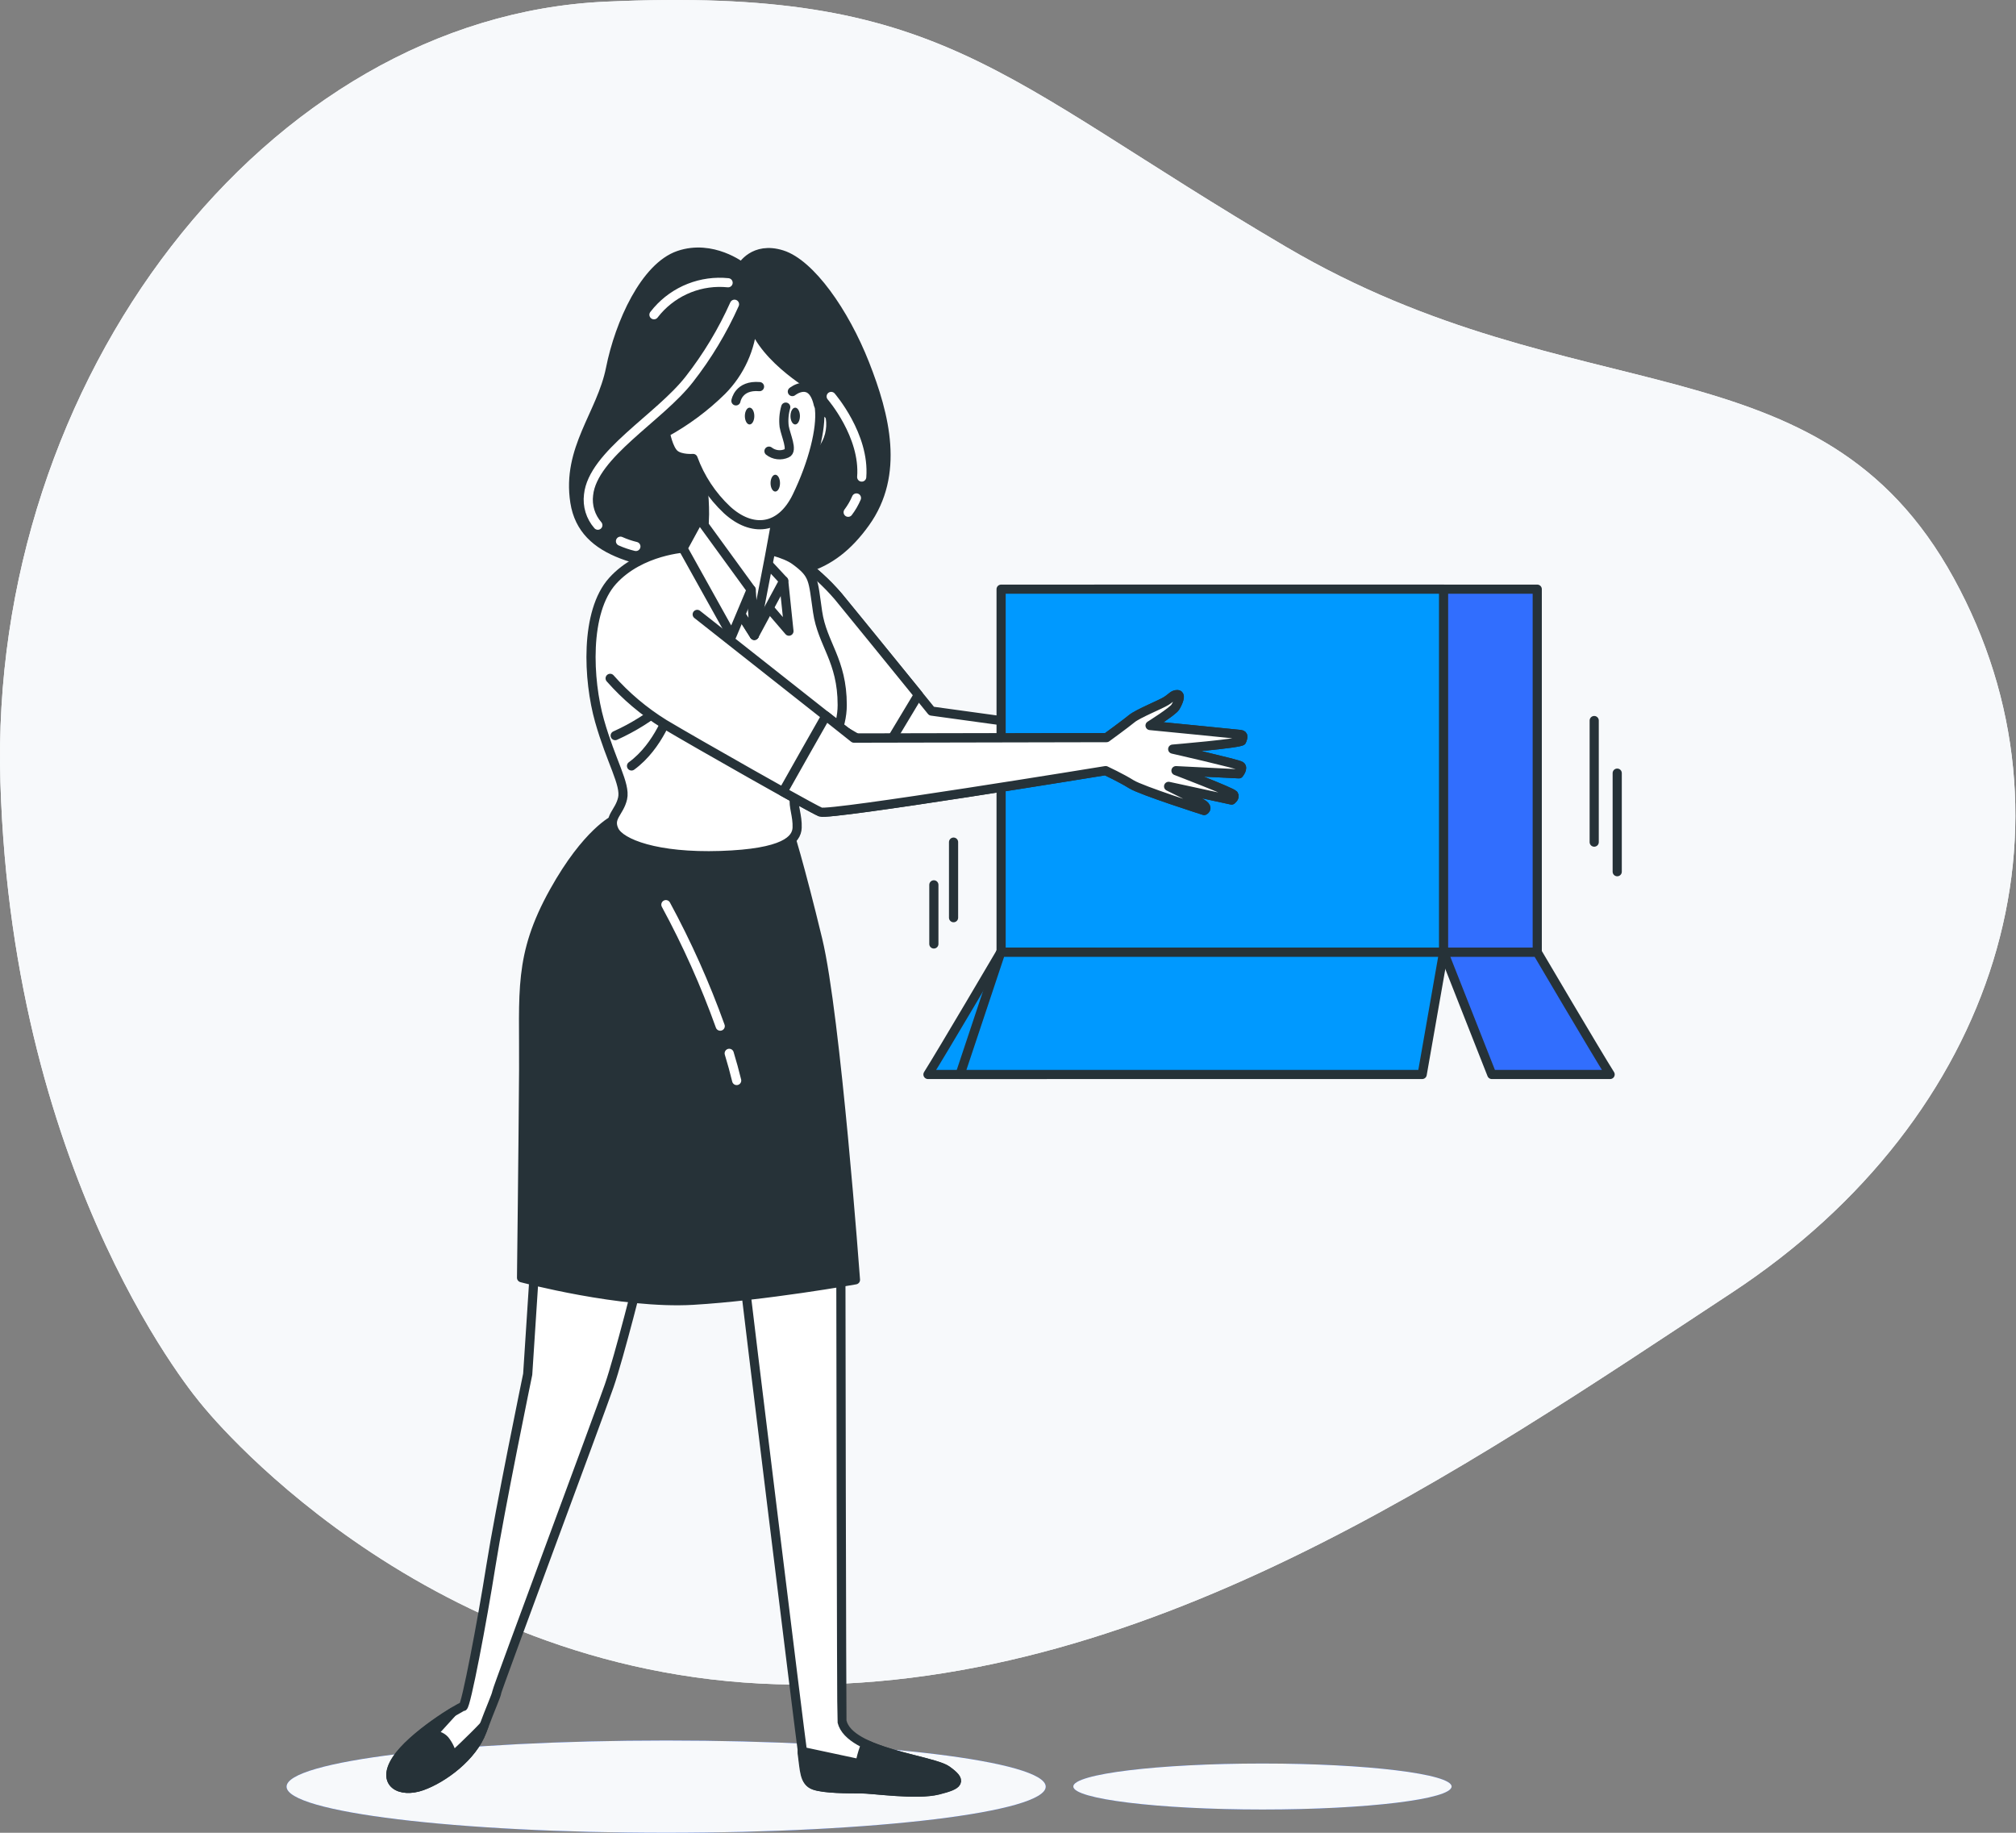 <svg width="220" height="200" viewBox="0 0 220 200" fill="none" xmlns="http://www.w3.org/2000/svg">
<rect x="0" y="0" width="220" height="200" fill="#808080" stroke="none"/>
<g clip-path="url(#clip0)">
<path d="M21.997 153.258C21.997 153.258 45.167 182.598 84.765 183.79C124.362 184.983 159.774 160.282 188.987 141.063C218.201 121.843 227.787 89.642 213.201 63.084C198.614 36.525 172.147 45.624 140.382 26.961C108.617 8.298 102.923 -1.49 66.05 0.184C29.176 1.859 -1.299 41.238 0.043 85.354C1.384 129.469 21.997 153.258 21.997 153.258Z" fill="#F7F9FB"/>
<path d="M21.997 153.258C21.997 153.258 45.167 182.598 84.765 183.79C124.362 184.983 159.774 160.282 188.987 141.063C218.201 121.843 227.787 89.642 213.201 63.084C198.614 36.525 172.147 45.624 140.382 26.961C108.617 8.298 102.923 -1.49 66.05 0.184C29.176 1.859 -1.299 41.238 0.043 85.354C1.384 129.469 21.997 153.258 21.997 153.258Z" fill="#F7F9FB"/>
<path d="M72.695 200.001C95.571 200.001 114.116 197.747 114.116 194.967C114.116 192.186 95.571 189.932 72.695 189.932C49.819 189.932 31.274 192.186 31.274 194.967C31.274 197.747 49.819 200.001 72.695 200.001Z" fill="#2D66FE"/>
<path d="M72.695 200.001C95.571 200.001 114.116 197.747 114.116 194.967C114.116 192.186 95.571 189.932 72.695 189.932C49.819 189.932 31.274 192.186 31.274 194.967C31.274 197.747 49.819 200.001 72.695 200.001Z" fill="#F7F9FB"/>
<path d="M158.409 194.949C158.409 196.337 149.161 197.46 137.767 197.46C126.374 197.46 117.126 196.314 117.126 194.949C117.126 193.584 126.369 192.443 137.767 192.443C149.166 192.443 158.409 193.584 158.409 194.949Z" fill="#2D66FE"/>
<path d="M158.409 194.949C158.409 196.337 149.161 197.46 137.767 197.46C126.374 197.46 117.126 196.314 117.126 194.949C117.126 193.584 126.369 192.443 137.767 192.443C149.166 192.443 158.409 193.584 158.409 194.949Z" fill="#F7F9FB"/>
<path d="M80.957 29.123C80.957 29.123 77.752 26.606 74.077 27.861C70.401 29.117 67.615 35.241 66.623 40.218C65.631 45.194 61.818 48.967 62.736 54.804C63.653 60.641 70.287 61.553 78.297 62.413C86.307 63.273 90.653 62.298 94.426 57.035C98.199 51.771 96.599 45.366 94.369 39.702C92.138 34.036 88.422 28.779 85.332 27.804C82.242 26.829 80.957 29.123 80.957 29.123Z" fill="#263238" stroke="#263238" stroke-linecap="round" stroke-linejoin="round"/>
<path d="M67.712 59.059C68.253 59.302 68.816 59.494 69.392 59.632" stroke="white" stroke-linecap="round" stroke-linejoin="round"/>
<path d="M80.154 33.2C78.848 36.118 77.193 38.868 75.224 41.388C71.944 45.602 64.691 49.581 64.227 54.002C64.152 54.594 64.204 55.195 64.379 55.765C64.554 56.335 64.848 56.862 65.241 57.31" stroke="white" stroke-linecap="round" stroke-linejoin="round"/>
<path d="M93.462 54.34C93.225 54.895 92.921 55.419 92.557 55.9" stroke="white" stroke-linecap="round" stroke-linejoin="round"/>
<path d="M90.705 43.262C90.705 43.262 94.392 47.517 94.036 52.058" stroke="white" stroke-linecap="round" stroke-linejoin="round"/>
<path d="M79.455 30.855C78.018 30.708 76.567 30.908 75.223 31.438C73.88 31.968 72.682 32.812 71.732 33.899C71.6 34.048 71.48 34.197 71.365 34.346" stroke="white" stroke-linecap="round" stroke-linejoin="round"/>
<path d="M58.303 138.93L57.587 149.961C57.587 149.961 54.536 164.761 53.573 170.861C52.61 176.962 50.844 186.239 50.523 186.239C50.202 186.239 44.938 189.422 43.252 192.019C41.567 194.617 43.705 195.717 46.045 194.885C48.384 194.054 51.56 191.704 52.598 188.911C53.636 186.119 54.152 185.081 54.221 184.628C54.29 184.175 65.385 154.388 66.486 151.206C67.586 148.024 69.926 138.678 69.926 138.678L75.379 120.181C75.379 120.181 81.215 139.2 81.284 140.042C81.353 140.885 87.316 189.496 87.591 191.313C87.866 193.131 87.786 194.427 88.887 194.817C89.988 195.207 92.586 195.207 93.95 195.207C95.314 195.207 100.051 195.924 102.385 195.339C104.718 194.754 104.982 194.364 103.359 193.194C101.737 192.025 92.723 191.279 91.892 187.873C91.823 187.615 91.76 137.577 91.76 137.577C91.76 137.577 90.98 121.03 89.684 116.362H59.697L58.303 138.93Z" fill="white" stroke="#263238" stroke-linecap="round" stroke-linejoin="round"/>
<path d="M46.039 194.874C48.373 194.026 51.555 191.692 52.593 188.9L52.81 188.326C51.486 189.737 49.37 191.698 49.37 191.698C49.24 191.033 48.951 190.41 48.527 189.881C48.342 189.677 48.105 189.526 47.842 189.446C47.578 189.367 47.298 189.36 47.031 189.427L49.324 186.905C47.604 187.971 44.508 190.15 43.292 192.025C41.555 194.611 43.688 195.718 46.039 194.874Z" fill="#263238" stroke="#263238" stroke-linecap="round" stroke-linejoin="round"/>
<path d="M103.319 193.183C102.206 192.386 97.637 191.784 94.586 190.391C94.461 190.498 94.362 190.634 94.3 190.787C94.106 191.336 93.955 191.899 93.847 192.472L87.54 191.125V191.303C87.798 193.12 87.734 194.416 88.836 194.806C89.937 195.195 92.534 195.195 93.898 195.195C95.263 195.195 99.999 195.912 102.333 195.327C104.666 194.743 104.965 194.376 103.319 193.183Z" fill="#263238" stroke="#263238" stroke-linecap="round" stroke-linejoin="round"/>
<path d="M67.042 89.448C67.042 89.448 64.066 90.818 60.465 97.285C56.526 104.344 57.203 108.265 57.145 116.781C57.088 125.295 56.916 139.429 56.916 139.429C56.916 139.429 67.81 142.347 75.625 141.889C83.44 141.429 93.354 139.658 93.354 139.658C93.354 139.658 91.239 110.829 89.237 102.537C87.236 94.247 86.032 90.497 86.032 90.497C82.164 91.033 78.246 91.091 74.364 90.669C67.73 90.021 67.042 89.448 67.042 89.448Z" fill="#263238" stroke="#263238" stroke-linecap="round" stroke-linejoin="round"/>
<path d="M79.576 114.945C79.874 115.926 80.149 116.918 80.39 117.91" stroke="white" stroke-linecap="round" stroke-linejoin="round"/>
<path d="M72.666 98.719C74.976 102.982 76.958 107.413 78.595 111.976" stroke="white" stroke-linecap="round" stroke-linejoin="round"/>
<path d="M140.084 83.966C139.74 83.737 134.104 82.855 134.104 82.855L133.002 82.401C133.002 82.401 139.826 82.946 139.883 82.659C139.941 82.372 140.17 82.028 139.711 81.971C139.253 81.914 130.474 80.13 130.474 80.13C130.474 80.13 132.705 78.021 132.991 77.562C133.278 77.103 133.674 76.186 133.215 76.186C132.756 76.186 132.642 76.472 132.017 76.874C131.391 77.275 128.926 78.25 128.238 78.817C127.55 79.385 125.498 80.876 125.498 80.876L101.656 77.596C101.656 77.596 93.285 67.275 91.467 65.074C90.204 63.604 88.766 62.295 87.184 61.175C85.43 60.401 85.464 61.697 85.464 61.697L89.128 77.98C89.128 77.98 98.606 83.628 99.19 83.628C99.776 83.628 125.382 84.477 125.382 84.477C125.382 84.477 127.102 85.279 128.181 85.962C129.258 86.644 136.134 88.829 136.134 88.829C136.134 88.829 136.592 88.599 136.076 88.198C135.56 87.797 132.246 86.197 132.246 86.197L139.126 87.687C139.126 87.687 139.528 87.401 139.356 87.115C139.184 86.827 133.049 84.483 133.049 84.483L139.929 84.826C139.929 84.826 140.422 84.196 140.084 83.966Z" fill="white" stroke="#263238" stroke-linecap="round" stroke-linejoin="round"/>
<path d="M100.217 75.825C97.746 72.78 92.809 66.702 91.467 65.074C90.204 63.604 88.766 62.295 87.184 61.175C85.43 60.401 85.464 61.697 85.464 61.697L89.128 77.98C89.128 77.98 93.406 80.526 96.387 82.2L100.217 75.825Z" fill="white" stroke="#263238" stroke-linecap="round" stroke-linejoin="round"/>
<path d="M74.879 59.781C74.879 59.781 69.903 60.01 66.852 63.388C63.802 66.765 64.163 74.196 65.424 78.656C66.686 83.117 68.291 85.577 67.942 87.125C67.592 88.673 66.342 89.184 67.024 90.611C67.707 92.039 71.657 93.587 78.635 93.358C85.613 93.129 86.932 91.637 86.989 90.33C87.046 89.023 86.53 87.928 86.702 87.125C86.874 86.322 91.909 81.861 91.909 76.942C91.909 72.022 89.736 70.308 89.22 66.759C88.704 63.21 88.876 62.699 86.76 61.151C84.644 59.603 77.683 58.806 74.879 59.781Z" fill="white" stroke="#263238" stroke-linecap="round" stroke-linejoin="round"/>
<path d="M72.621 76.833C70.957 78.225 69.111 79.382 67.133 80.273" stroke="#263238" stroke-linecap="round" stroke-linejoin="round"/>
<path d="M73.171 77.407C73.171 77.407 71.938 81.387 68.916 83.583" stroke="#263238" stroke-linecap="round" stroke-linejoin="round"/>
<path d="M85.522 63.382L86.095 68.875L83.686 66.072L85.522 63.382Z" fill="white" stroke="#263238" stroke-linecap="round" stroke-linejoin="round"/>
<path d="M82.317 69.334L85.522 63.382L82.603 60.24L82.317 69.334Z" fill="white" stroke="#263238" stroke-linecap="round" stroke-linejoin="round"/>
<path d="M76.141 50.057C76.641 52.04 76.889 54.078 76.881 56.123C76.864 57.448 76.73 58.768 76.479 60.068L82.316 69.334L83.974 60.733L85.063 54.782C85.063 54.782 78.429 54.403 76.141 50.057Z" fill="white" stroke="#263238" stroke-linecap="round" stroke-linejoin="round"/>
<path d="M81.972 64.357L82.316 69.334L80.603 66.645L81.972 64.357Z" fill="white" stroke="#263238" stroke-linecap="round" stroke-linejoin="round"/>
<path d="M74.536 59.839L79.856 69.392L81.972 64.357L76.313 56.577L74.536 59.839Z" fill="white" stroke="#263238" stroke-linecap="round" stroke-linejoin="round"/>
<path d="M167.755 64.294H119.471V103.915H167.755V64.294Z" fill="#2D66FE"/>
<path opacity="0.2" d="M167.755 64.294H119.471V103.915H167.755V64.294Z" fill="#428DFF"/>
<path d="M167.755 64.294H119.471V103.915H167.755V64.294Z" stroke="#263238" stroke-linecap="round" stroke-linejoin="round"/>
<path d="M157.532 64.294H109.248V103.915H157.532V64.294Z" fill="#0099FF" stroke="#263238" stroke-linecap="round" stroke-linejoin="round"/>
<path d="M175.708 117.25C174.16 114.796 167.755 103.914 167.755 103.914H157.538L162.795 117.25H175.708Z" fill="#2D66FE"/>
<path opacity="0.2" d="M175.708 117.25C174.16 114.796 167.755 103.914 167.755 103.914H157.538L162.795 117.25H175.708Z" fill="#428DFF"/>
<path d="M175.708 117.25C174.16 114.796 167.755 103.914 167.755 103.914H157.538L162.795 117.25H175.708Z" stroke="#263238" stroke-linecap="round" stroke-linejoin="round"/>
<path d="M101.266 117.25C102.814 114.796 109.213 103.914 109.213 103.914H119.437L114.179 117.25H101.266Z" fill="#0099FF" stroke="#263238" stroke-linecap="round" stroke-linejoin="round"/>
<path d="M109.214 103.914L104.77 117.25H155.198L157.537 103.914H109.214Z" fill="#0099FF" stroke="#263238" stroke-linecap="round" stroke-linejoin="round"/>
<path d="M173.971 78.628V91.896" stroke="#263238" stroke-linecap="round" stroke-linejoin="round"/>
<path d="M176.482 84.367V95.124" stroke="#263238" stroke-linecap="round" stroke-linejoin="round"/>
<path d="M104.059 91.896V100.141" stroke="#263238" stroke-linecap="round" stroke-linejoin="round"/>
<path d="M101.909 96.558V103.008" stroke="#263238" stroke-linecap="round" stroke-linejoin="round"/>
<path d="M66.583 74.024C68.294 75.962 70.28 77.639 72.477 79.001C75.918 81.059 88.532 88.209 89.524 88.61C90.516 89.012 120.641 84.093 120.641 84.093C120.641 84.093 122.361 84.895 123.445 85.577C124.528 86.26 131.398 88.445 131.398 88.445C131.398 88.445 131.856 88.215 131.34 87.819C130.824 87.424 127.51 85.813 127.51 85.813L134.39 87.303C134.39 87.303 134.792 87.017 134.62 86.73C134.448 86.443 128.313 84.098 128.313 84.098L135.193 84.442C135.193 84.442 135.709 83.812 135.365 83.582C135.021 83.353 127.974 81.747 127.974 81.747C127.974 81.747 135.468 81.117 135.526 80.83C135.583 80.543 135.812 80.205 135.354 80.148C134.895 80.09 125.514 79.173 125.514 79.173C125.514 79.173 127.974 77.63 128.261 77.172C128.548 76.713 128.949 75.796 128.49 75.796C128.032 75.796 127.917 76.082 127.292 76.484C126.667 76.885 124.202 77.86 123.514 78.427C122.826 78.995 120.767 80.492 120.767 80.492L93.199 80.549L76.084 67.046" fill="white"/>
<path d="M66.583 74.024C68.294 75.962 70.28 77.639 72.477 79.001C75.918 81.059 88.532 88.209 89.524 88.61C90.516 89.012 120.641 84.093 120.641 84.093C120.641 84.093 122.361 84.895 123.445 85.577C124.528 86.26 131.398 88.445 131.398 88.445C131.398 88.445 131.856 88.215 131.34 87.819C130.824 87.424 127.51 85.813 127.51 85.813L134.39 87.303C134.39 87.303 134.792 87.017 134.62 86.73C134.448 86.443 128.313 84.098 128.313 84.098L135.193 84.442C135.193 84.442 135.709 83.812 135.365 83.582C135.021 83.353 127.974 81.747 127.974 81.747C127.974 81.747 135.468 81.117 135.526 80.83C135.583 80.543 135.812 80.205 135.354 80.148C134.895 80.09 125.514 79.173 125.514 79.173C125.514 79.173 127.974 77.63 128.261 77.172C128.548 76.713 128.949 75.796 128.49 75.796C128.032 75.796 127.917 76.082 127.292 76.484C126.667 76.885 124.202 77.86 123.514 78.427C122.826 78.995 120.767 80.492 120.767 80.492L93.199 80.549L76.084 67.046" stroke="#263238" stroke-linecap="round" stroke-linejoin="round"/>
<path d="M135.342 80.148C134.889 80.09 125.503 79.173 125.503 79.173C125.503 79.173 127.962 77.63 128.25 77.172C128.536 76.713 128.938 75.795 128.479 75.795C128.02 75.795 127.906 76.082 127.281 76.484C126.655 76.885 124.19 77.86 123.502 78.427C122.814 78.995 120.755 80.492 120.755 80.492L93.187 80.549L90.131 78.123C88.985 80.136 86.84 83.909 85.447 86.397C87.591 87.59 89.215 88.478 89.541 88.61C90.516 89.012 120.658 84.093 120.658 84.093C120.658 84.093 122.378 84.895 123.462 85.577C124.546 86.26 131.414 88.444 131.414 88.444C131.414 88.444 131.873 88.215 131.357 87.819C130.841 87.424 127.527 85.812 127.527 85.812L134.407 87.303C134.407 87.303 134.809 87.016 134.637 86.729C134.465 86.443 128.33 84.098 128.33 84.098L135.21 84.442C135.21 84.442 135.726 83.811 135.382 83.582C135.038 83.353 127.974 81.747 127.974 81.747C127.974 81.747 135.468 81.117 135.526 80.829C135.583 80.543 135.801 80.204 135.342 80.148Z" fill="white" stroke="#263238" stroke-linecap="round" stroke-linejoin="round"/>
<path d="M89.18 45.252C89.278 45.134 89.407 45.045 89.552 44.996C89.698 44.947 89.855 44.94 90.004 44.976C90.154 45.012 90.29 45.089 90.398 45.199C90.505 45.309 90.58 45.446 90.613 45.596C90.709 46.218 90.677 46.853 90.519 47.462C90.362 48.072 90.082 48.642 89.696 49.14C89.065 49.77 88.492 49.943 88.492 49.14C88.651 47.833 88.881 46.535 89.18 45.252Z" fill="white" stroke="#263238" stroke-linecap="round" stroke-linejoin="round"/>
<path d="M82.138 35.23C81.938 38.02 80.743 40.647 78.773 42.632C76.937 44.438 74.861 45.981 72.603 47.219C72.603 47.219 72.936 49.014 73.613 49.576C74.289 50.138 75.631 50.029 75.631 50.029C76.411 52.161 77.68 54.082 79.335 55.636C82.024 58.102 85.166 57.878 86.961 54.18C88.755 50.482 89.656 46.772 89.432 44.639L89.208 42.506C89.208 42.506 83.371 39.267 82.138 35.23Z" fill="white" stroke="#263238" stroke-linecap="round" stroke-linejoin="round"/>
<path d="M81.8 46.319C82.086 46.319 82.316 45.908 82.316 45.401C82.316 44.895 82.086 44.484 81.8 44.484C81.515 44.484 81.284 44.895 81.284 45.401C81.284 45.908 81.515 46.319 81.8 46.319Z" fill="#263238"/>
<path d="M84.604 53.64C84.889 53.64 85.12 53.229 85.12 52.723C85.12 52.216 84.889 51.805 84.604 51.805C84.319 51.805 84.088 52.216 84.088 52.723C84.088 53.229 84.319 53.64 84.604 53.64Z" fill="#263238"/>
<path d="M86.778 46.319C87.062 46.319 87.294 45.908 87.294 45.401C87.294 44.895 87.062 44.484 86.778 44.484C86.492 44.484 86.262 44.895 86.262 45.401C86.262 45.908 86.492 46.319 86.778 46.319Z" fill="#263238"/>
<path d="M85.745 44.426C85.548 45.113 85.49 45.832 85.573 46.541C85.745 47.516 86.548 49.173 85.86 49.46C85.546 49.603 85.198 49.658 84.856 49.617C84.513 49.577 84.188 49.443 83.916 49.231" stroke="#263238" stroke-linecap="round" stroke-linejoin="round"/>
<path d="M80.31 43.744C80.31 43.744 80.585 41.99 82.884 42.19" stroke="#263238" stroke-linecap="round" stroke-linejoin="round"/>
<path d="M86.468 42.729C86.468 42.729 88.612 41.009 89.306 44.157" stroke="#263238" stroke-linecap="round" stroke-linejoin="round"/>
</g>
<defs>
<clipPath id="clip0">
<rect width="220" height="200" fill="white"/>
</clipPath>
</defs>
</svg>
